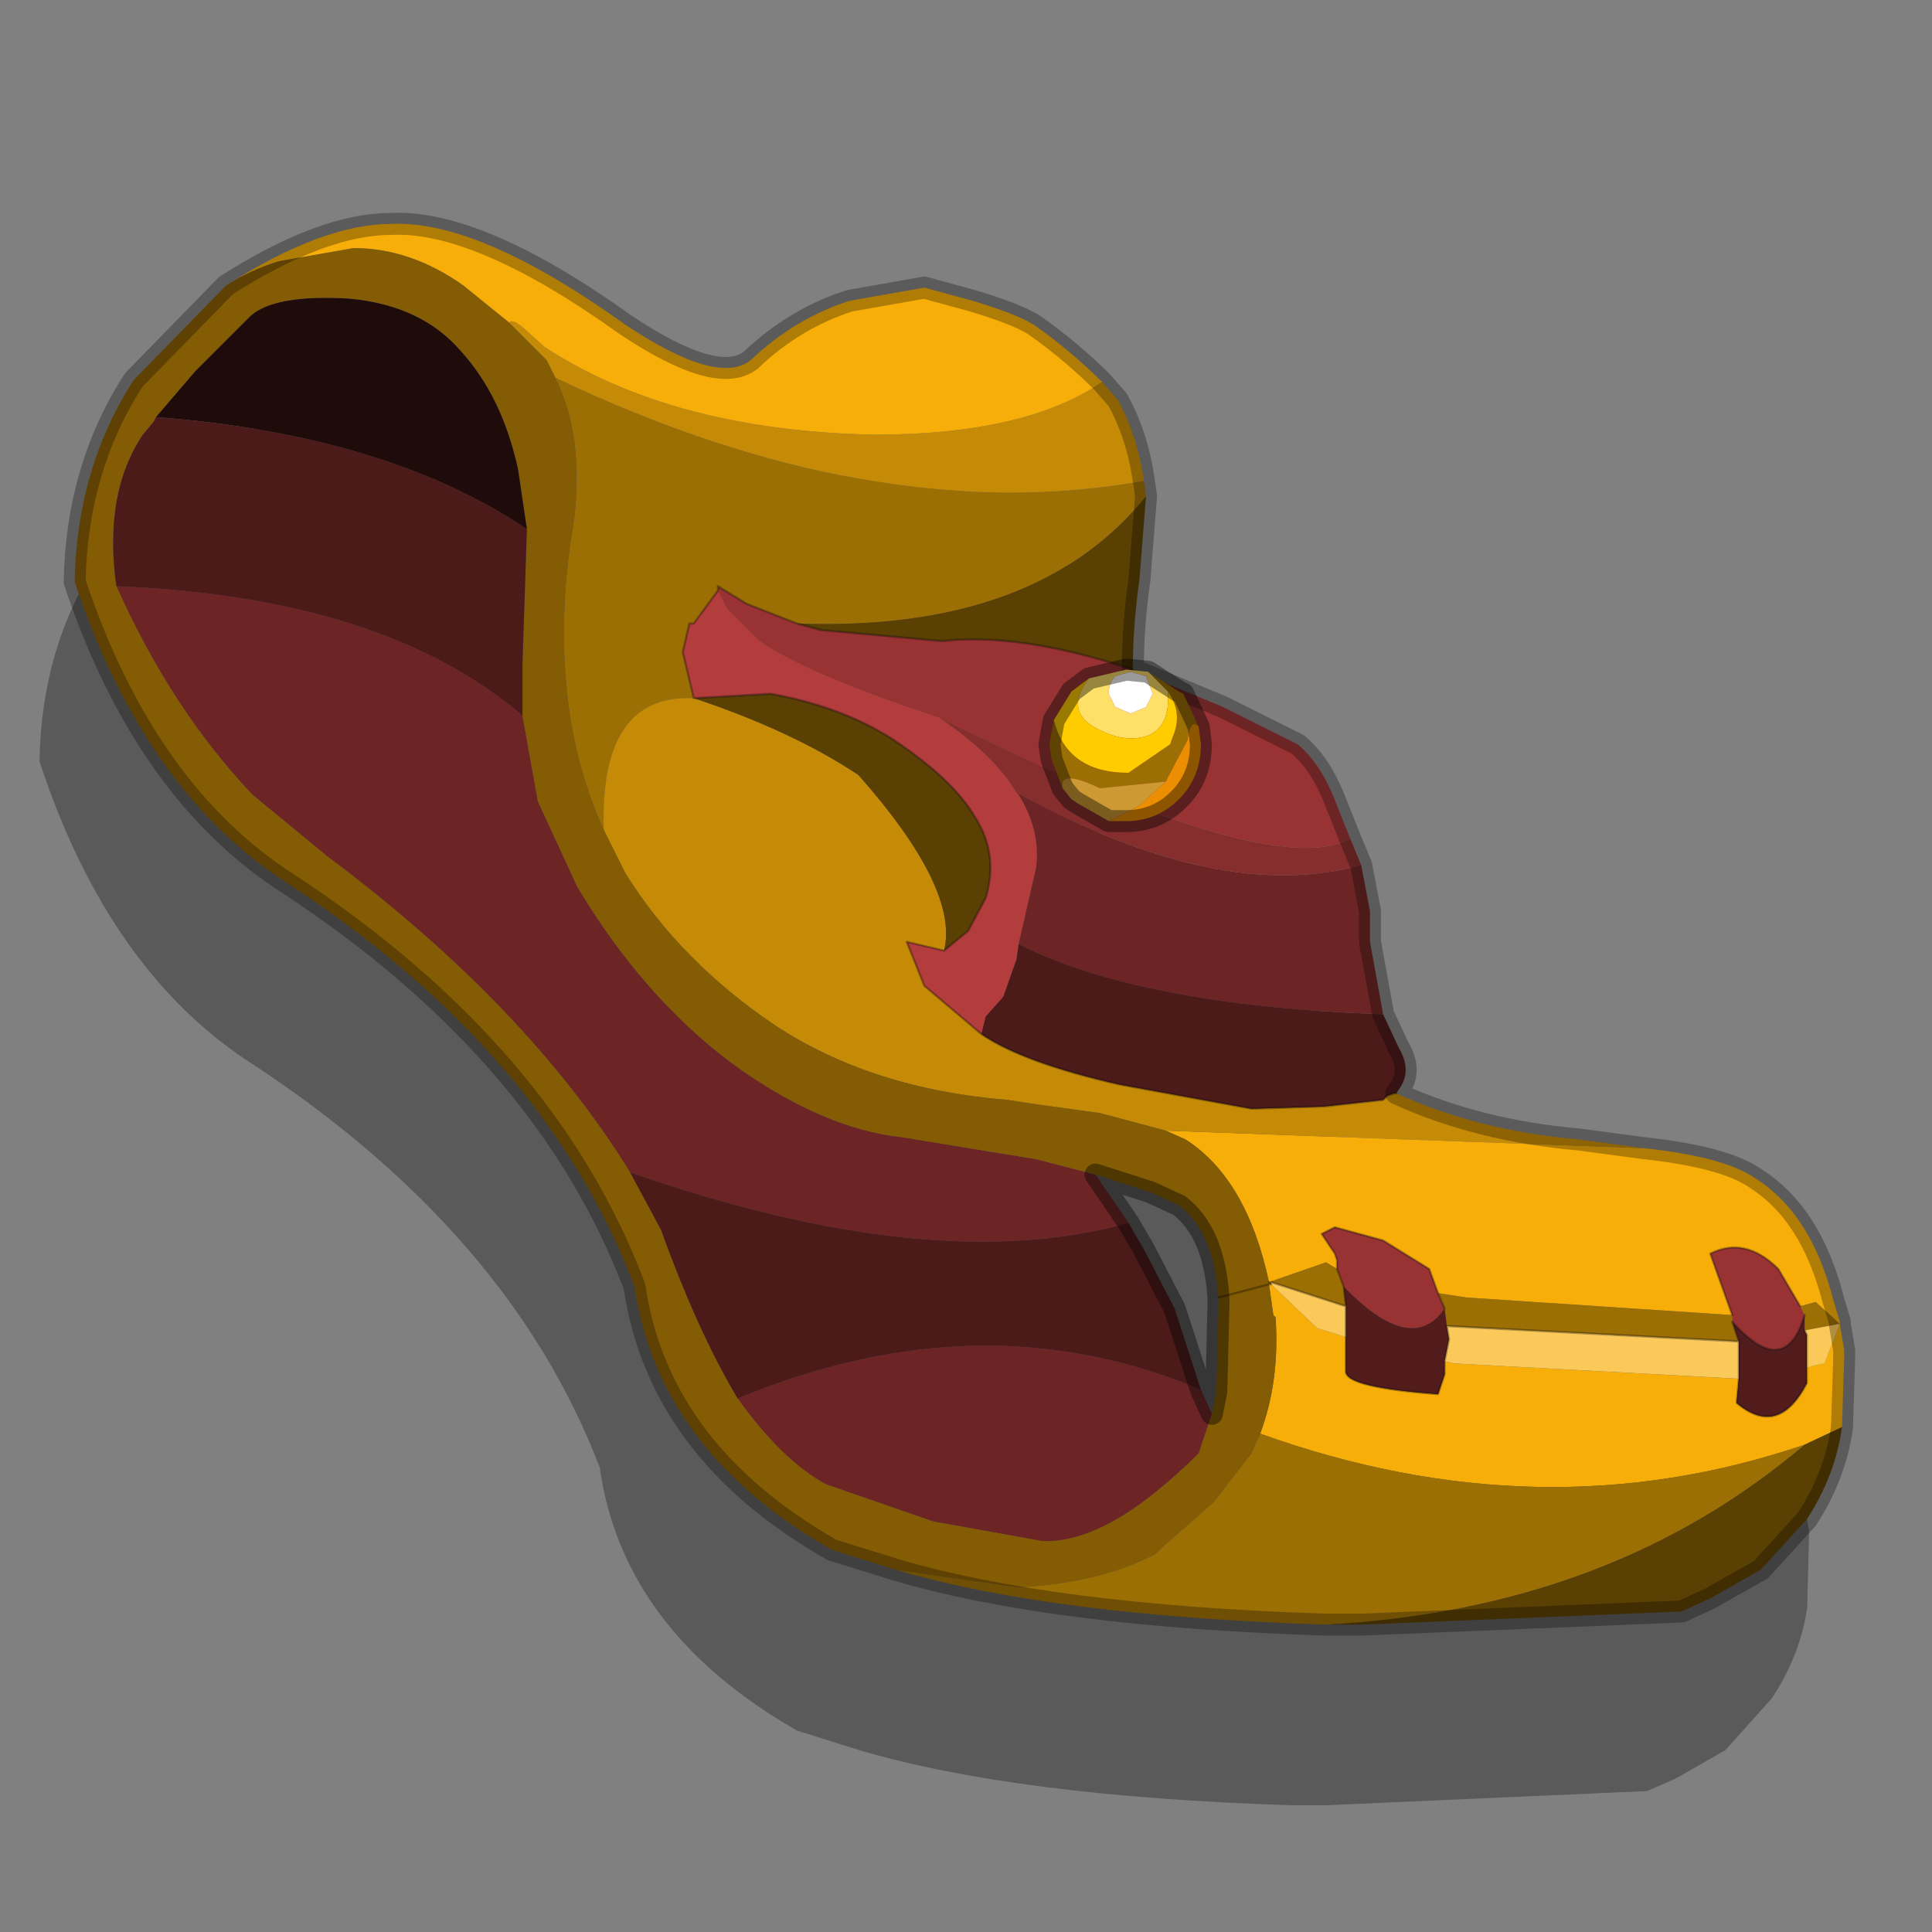 <?xml version="1.0" encoding="UTF-8" standalone="no"?>
<svg xmlns:xlink="http://www.w3.org/1999/xlink" height="440.0px" width="440.0px" xmlns="http://www.w3.org/2000/svg">
  <rect width="100%" height="100%" fill="#808080" stroke="none"/>
  <g transform="matrix(10.0, 0.0, 0.0, 10.0, 0.0, 0.0)">
    <use height="44.0" transform="matrix(1.0, 0.0, 0.0, 1.0, 0.0, 0.0)" width="44.0" xlink:href="#shape0"/>
    <use height="39.45" transform="matrix(0.81, 0.0, 0.0, 0.81, 0.9, 9.2)" width="49.8" xlink:href="#sprite0"/>
    <use height="32.45" transform="matrix(1.0, 0.0, 0.0, 1.0, 1.45, 4.85)" width="40.85" xlink:href="#shape2"/>
  </g>
  <defs>
    <g id="shape0" transform="matrix(1.0, 0.0, 0.0, 1.0, 0.0, 0.0)">
      <path d="M44.0 44.0 L0.0 44.0 0.0 0.0 44.0 0.0 44.0 44.0" fill="#43adca" fill-opacity="0.0" fill-rule="evenodd" stroke="none"/>
    </g>
    <g id="sprite0" transform="matrix(1.0, 0.0, 0.0, 1.0, 0.0, 0.0)">
      <use height="39.45" transform="matrix(1.0, 0.0, 0.0, 1.0, 0.0, 0.0)" width="49.8" xlink:href="#shape1"/>
    </g>
    <g id="shape1" transform="matrix(1.0, 0.0, 0.0, 1.0, 0.0, 0.0)">
      <path d="M32.15 30.4 L32.15 30.2 Q32.0 28.35 31.05 27.6 L30.25 27.2 28.7 26.75 29.6 28.1 30.05 28.85 30.9 30.5 31.65 32.75 31.95 33.45 32.1 32.85 32.15 30.4 M49.6 30.85 L49.6 30.9 49.75 31.65 49.75 31.9 49.7 33.85 Q49.5 35.2 48.7 36.4 L47.4 37.85 46.0 38.65 45.2 39.0 36.15 39.4 35.2 39.4 Q27.45 39.15 23.05 37.85 L21.3 37.3 Q16.4 34.5 15.75 29.9 13.25 23.35 6.05 18.6 1.95 16.0 0.0 10.05 0.05 6.85 1.65 4.4 L4.25 1.7 Q6.95 0.0 8.85 0.0 11.35 -0.1 15.45 2.85 18.1 4.55 19.0 3.8 20.25 2.65 21.75 2.15 L23.9 1.8 25.25 2.15 26.95 2.85 28.85 4.45 29.3 4.95 Q29.85 5.9 30.05 7.2 L30.1 7.65 29.95 10.0 29.75 12.5 29.8 12.55 30.2 12.6 30.75 12.9 32.3 13.6 34.35 14.65 Q35.05 15.15 35.5 16.35 L35.85 17.25 36.15 18.0 36.4 19.3 36.4 20.15 36.75 22.2 37.2 23.15 Q37.6 23.75 37.3 24.25 L37.15 24.45 Q39.45 25.5 42.3 25.75 L44.15 25.95 Q46.4 26.25 47.3 26.85 48.8 27.85 49.45 30.25 L49.6 30.85" fill="#000000" fill-opacity="0.298" fill-rule="evenodd" stroke="none"/>
    </g>
    <g id="shape2" transform="matrix(1.0, 0.0, 0.0, 1.0, -1.45, -4.85)">
      <path d="M25.1 8.7 Q23.35 9.9 19.9 9.9 15.3 9.8 12.4 7.9 L11.9 7.45 Q11.65 7.25 11.6 7.35 L10.55 6.5 Q9.35 5.65 8.05 5.65 L6.35 5.95 Q5.7 6.15 5.15 6.5 7.35 5.1 8.9 5.1 10.9 5.0 14.25 7.4 16.35 8.8 17.1 8.2 18.1 7.25 19.35 6.85 L21.05 6.55 22.15 6.85 Q23.15 7.15 23.55 7.4 24.4 8.0 25.1 8.7 M37.45 26.15 Q39.3 26.35 40.0 26.85 41.25 27.65 41.75 29.6 L41.9 30.1 41.9 30.15 42.0 30.75 42.0 30.95 41.95 32.5 41.1 32.9 Q35.1 34.95 28.7 32.65 29.15 31.45 29.05 30.0 L29.0 29.95 28.9 29.25 28.95 29.25 30.0 30.25 30.65 30.45 30.65 30.65 30.65 31.25 Q30.7 31.6 32.75 31.75 L32.9 31.3 32.9 31.0 33.1 31.05 39.6 31.4 39.55 31.95 Q40.5 32.75 41.15 31.5 L41.15 31.15 41.3 31.1 41.55 31.05 41.9 30.15 41.35 29.65 41.0 29.75 40.5 28.9 Q39.75 28.15 38.95 28.55 L39.45 29.95 33.4 29.55 32.75 29.45 32.55 28.9 31.5 28.25 30.4 27.95 30.1 28.1 30.4 28.55 30.45 28.7 30.45 28.9 30.2 28.75 28.9 29.2 Q28.4 26.85 27.0 25.95 L26.55 25.75 37.45 26.15" fill="#f7ae09" fill-rule="evenodd" stroke="none"/>
      <path d="M25.8 15.25 L27.85 16.1 29.55 16.95 Q30.1 17.4 30.45 18.35 L30.75 19.1 Q28.95 20.1 21.4 16.35 L21.25 16.3 Q18.55 15.4 17.45 14.7 L17.3 14.6 16.55 13.85 16.35 13.45 16.35 13.35 17.0 13.75 18.15 14.2 18.7 14.35 21.45 14.6 Q23.25 14.4 25.8 15.25 M30.6 29.3 L30.45 28.9 30.45 28.7 30.4 28.55 30.1 28.1 30.4 27.95 31.5 28.25 32.55 28.9 32.75 29.45 32.9 29.8 Q32.15 30.9 30.6 29.3 M39.45 29.95 L38.95 28.55 Q39.75 28.15 40.5 28.9 L41.0 29.75 41.1 29.95 Q40.65 31.45 39.45 30.1 L39.45 29.95" fill="#993333" fill-rule="evenodd" stroke="none"/>
      <path d="M12.65 8.6 Q19.9 12.05 26.05 10.95 L26.1 11.3 Q23.6 14.4 18.15 14.2 L17.0 13.75 16.35 13.35 16.35 13.45 15.8 14.2 15.75 14.2 15.7 14.2 15.55 14.85 15.8 15.9 Q13.65 15.8 13.75 18.9 13.05 17.35 12.9 15.6 12.75 14.05 13.0 12.3 13.4 10.1 12.65 8.6 M30.2 37.0 Q23.95 36.8 20.4 35.75 L23.2 36.15 Q25.05 36.05 26.3 35.4 L27.65 34.2 28.5 33.1 28.7 32.65 Q35.1 34.95 41.1 32.9 36.7 36.65 30.2 37.0 M28.95 29.25 L28.9 29.2 30.2 28.75 30.45 28.9 30.6 29.3 30.65 29.75 28.95 29.2 28.95 29.25 M32.95 30.2 L32.9 29.8 32.75 29.45 33.4 29.55 39.45 29.95 39.45 30.1 39.6 30.55 32.95 30.2 M41.0 29.75 L41.35 29.65 41.9 30.15 41.1 30.3 41.1 29.95 41.0 29.75" fill="#9c6f05" fill-rule="evenodd" stroke="none"/>
      <path d="M30.65 29.75 L30.6 29.3 Q32.15 30.9 32.9 29.8 L32.95 30.2 33.0 30.5 32.9 31.0 32.9 31.3 32.75 31.75 Q30.7 31.6 30.65 31.25 L30.65 30.65 30.65 30.45 30.65 29.8 30.65 29.75 M41.15 31.15 L41.15 31.5 Q40.5 32.75 39.55 31.95 L39.6 31.4 39.6 30.6 39.6 30.55 39.45 30.1 Q40.65 31.45 41.1 29.95 L41.1 30.3 41.15 30.4 41.15 31.15" fill="#531c1c" fill-rule="evenodd" stroke="none"/>
      <path d="M30.65 30.45 L30.0 30.25 28.95 29.25 28.95 29.2 30.65 29.75 30.65 29.8 30.65 30.45 M32.9 31.0 L33.0 30.5 32.95 30.2 39.6 30.55 39.6 30.6 39.6 31.4 33.1 31.05 32.9 31.0 M41.9 30.15 L41.55 31.05 41.3 31.1 41.15 31.15 41.15 30.4 41.1 30.3 41.9 30.15" fill="#fac95a" fill-rule="evenodd" stroke="none"/>
      <path d="M25.1 8.7 L25.45 9.1 Q25.9 9.9 26.05 10.95 19.9 12.05 12.65 8.6 L12.45 8.2 11.6 7.35 Q11.65 7.25 11.9 7.45 L12.4 7.9 Q15.3 9.8 19.9 9.9 23.35 9.9 25.1 8.7 M31.8 24.9 Q33.65 25.75 35.95 25.95 L37.45 26.15 26.55 25.75 25.05 25.35 23.6 25.15 22.95 25.05 Q19.85 24.8 17.65 23.35 15.5 21.9 14.25 19.9 L13.75 18.9 Q13.65 15.8 15.8 15.9 18.05 16.65 19.55 17.65 21.85 20.25 21.5 21.65 L20.65 21.45 21.05 22.45 22.35 23.55 Q23.3 24.2 25.5 24.7 L28.5 25.25 30.15 25.2 31.5 25.05 31.6 24.95 31.75 24.9 31.8 24.9" fill="#c68b06" fill-rule="evenodd" stroke="none"/>
      <path d="M26.1 11.3 L25.95 13.2 Q25.8 14.25 25.8 15.25 23.25 14.4 21.45 14.6 L18.7 14.35 18.15 14.2 Q23.6 14.4 26.1 11.3 M41.95 32.5 Q41.8 33.6 41.15 34.6 L40.1 35.75 38.95 36.4 38.3 36.7 31.0 37.0 30.2 37.0 Q36.7 36.65 41.1 32.9 L41.95 32.5 M15.8 15.9 L17.55 15.8 Q19.2 16.1 20.35 16.85 21.7 17.75 22.2 18.6 22.75 19.45 22.45 20.45 L22.05 21.2 21.5 21.65 Q21.85 20.25 19.55 17.65 18.05 16.65 15.8 15.9" fill="#5a4003" fill-rule="evenodd" stroke="none"/>
      <path d="M16.35 13.45 L16.55 13.85 17.3 14.6 17.45 14.7 Q18.55 15.4 21.25 16.3 L21.4 16.35 Q22.65 17.2 23.15 18.05 L23.2 18.1 Q23.7 18.9 23.6 19.75 L23.2 21.5 23.15 21.85 22.85 22.7 22.45 23.15 22.35 23.55 21.05 22.45 20.65 21.45 21.5 21.65 22.05 21.2 22.45 20.45 Q22.75 19.45 22.2 18.6 21.7 17.75 20.35 16.85 19.2 16.1 17.55 15.8 L15.8 15.9 15.55 14.85 15.7 14.2 15.75 14.2 15.8 14.2 16.35 13.45" fill="#b33c3c" fill-rule="evenodd" stroke="none"/>
      <path d="M31.0 19.7 L31.2 20.75 31.2 21.45 31.5 23.1 Q25.95 22.9 23.2 21.5 L23.6 19.75 Q23.7 18.9 23.2 18.1 L23.15 18.05 Q27.8 20.6 31.0 19.7 M11.9 16.3 L12.25 18.25 13.15 20.2 Q14.65 22.7 16.65 24.2 18.7 25.7 20.55 25.9 L23.6 26.4 24.95 26.75 25.7 27.85 Q21.25 29.1 14.35 26.7 12.0 22.9 7.45 19.5 L5.75 18.1 Q3.9 16.15 2.65 13.35 8.75 13.6 11.9 16.3 M16.8 31.85 Q22.35 29.55 27.35 31.65 L27.6 32.2 27.3 33.1 Q25.25 35.15 23.75 35.1 L21.25 34.65 18.8 33.8 Q17.8 33.25 16.8 31.85" fill="#6c2424" fill-rule="evenodd" stroke="none"/>
      <path d="M30.75 19.1 L31.0 19.7 Q27.8 20.6 23.15 18.05 22.65 17.2 21.4 16.35 28.95 20.1 30.75 19.1" fill="#862d2d" fill-rule="evenodd" stroke="none"/>
      <path d="M11.6 7.35 L12.45 8.2 12.65 8.6 Q13.4 10.1 13.0 12.3 12.75 14.05 12.9 15.6 13.05 17.35 13.75 18.9 L14.25 19.9 Q15.5 21.9 17.65 23.35 19.85 24.8 22.95 25.05 L23.6 25.15 25.05 25.35 26.55 25.75 27.0 25.95 Q28.4 26.85 28.9 29.2 L28.95 29.25 28.9 29.25 27.75 29.55 28.9 29.25 29.0 29.95 29.05 30.0 Q29.15 31.45 28.7 32.65 L28.5 33.1 27.65 34.2 26.3 35.4 Q25.05 36.05 23.2 36.15 L20.4 35.75 18.95 35.3 Q15.0 33.05 14.45 29.3 12.45 24.0 6.6 20.15 3.3 18.05 1.7 13.25 1.75 10.65 3.05 8.65 L5.15 6.5 Q5.7 6.15 6.35 5.95 L8.05 5.65 Q9.35 5.65 10.55 6.5 L11.6 7.35 M24.95 26.75 L23.6 26.4 20.55 25.9 Q18.7 25.7 16.65 24.2 14.65 22.7 13.15 20.2 L12.25 18.25 11.9 16.3 11.9 15.1 12.0 12.05 11.8 10.7 Q11.45 9.05 10.5 8.0 9.6 6.95 7.95 6.8 6.25 6.7 5.7 7.2 L4.45 8.45 3.55 9.5 3.5 9.6 3.25 9.9 Q2.35 11.25 2.65 13.35 3.9 16.15 5.75 18.1 L7.45 19.5 Q12.0 22.9 14.35 26.7 L15.05 28.0 Q15.9 30.35 16.8 31.85 17.8 33.25 18.8 33.8 L21.25 34.65 23.75 35.1 Q25.25 35.15 27.3 33.1 L27.6 32.2 27.7 31.7 27.75 29.75 27.75 29.55 Q27.65 28.05 26.85 27.45 L26.2 27.15 24.95 26.75" fill="#845c04" fill-rule="evenodd" stroke="none"/>
      <path d="M31.5 23.1 L31.85 23.85 Q32.15 24.35 31.9 24.75 L31.8 24.9 31.75 24.9 31.6 24.95 31.5 25.05 30.15 25.2 28.5 25.25 25.5 24.7 Q23.3 24.2 22.35 23.55 L22.45 23.15 22.85 22.7 23.15 21.85 23.2 21.5 Q25.95 22.9 31.5 23.1 M11.9 16.3 Q8.75 13.6 2.65 13.35 2.35 11.25 3.25 9.9 L3.5 9.6 3.55 9.5 Q8.8 9.9 12.0 12.05 L11.9 15.1 11.9 16.3 M14.35 26.7 Q21.25 29.1 25.7 27.85 L26.05 28.45 26.75 29.8 27.35 31.65 Q22.35 29.55 16.8 31.85 15.9 30.35 15.05 28.0 L14.35 26.7" fill="#4d1a1a" fill-rule="evenodd" stroke="none"/>
      <path d="M3.55 9.5 L4.45 8.45 5.7 7.2 Q6.25 6.7 7.95 6.8 9.6 6.95 10.5 8.0 11.45 9.05 11.8 10.7 L12.0 12.05 Q8.8 9.9 3.55 9.5" fill="#200b0b" fill-rule="evenodd" stroke="none"/>
      <path d="M25.7 27.85 L24.95 26.75 26.2 27.15 26.85 27.45 Q27.65 28.05 27.75 29.55 M27.6 32.2 L27.7 31.7 27.75 29.75 27.75 29.55 M27.35 31.65 L26.75 29.8 26.05 28.45 25.7 27.85 M27.35 31.65 L27.6 32.2" fill="none" stroke="#000000" stroke-linecap="round" stroke-linejoin="round" stroke-opacity="0.4" stroke-width="0.5"/>
      <path d="M25.8 15.25 Q23.25 14.4 21.45 14.6 L18.7 14.35 18.15 14.2 17.0 13.75 16.35 13.35 16.35 13.45 15.8 14.2 15.75 14.2 15.7 14.2 15.55 14.85 15.8 15.9 17.55 15.8 Q19.2 16.1 20.35 16.85 21.7 17.75 22.2 18.6 22.75 19.45 22.45 20.45 L22.05 21.2 21.5 21.65 20.65 21.45 21.05 22.45 22.35 23.55 M31.8 24.9 L31.75 24.9 31.6 24.95 31.5 25.05 30.15 25.2 28.5 25.25 25.5 24.7 Q23.3 24.2 22.35 23.55 M27.75 29.55 L28.9 29.25 28.95 29.25 28.9 29.2 M28.95 29.25 L28.95 29.2 30.65 29.75 30.6 29.3 30.45 28.9 30.45 28.7 30.4 28.55 30.1 28.1 30.4 27.95 31.5 28.25 32.55 28.9 32.75 29.45 32.9 29.8 M30.65 29.75 L30.65 29.8 30.65 30.45 30.65 30.65 30.65 31.25 Q30.7 31.6 32.75 31.75 L32.9 31.3 32.9 31.0 33.0 30.5 32.95 30.2 M39.45 29.95 L38.95 28.55 Q39.75 28.15 40.5 28.9 L41.0 29.75 M41.15 31.15 L41.15 31.5 Q40.5 32.75 39.55 31.95 L39.6 31.4 M41.1 30.3 L41.15 30.4 41.15 31.15 M39.6 30.55 L39.6 30.6 39.6 31.4 M41.1 29.95 Q40.65 31.45 39.45 30.1 L39.6 30.55 32.95 30.2" fill="none" stroke="#000000" stroke-linecap="round" stroke-linejoin="round" stroke-opacity="0.302" stroke-width="0.05"/>
      <path d="M26.05 10.95 Q25.9 9.9 25.45 9.1 L25.1 8.7 M26.05 10.95 L26.1 11.3 25.95 13.2 Q25.8 14.25 25.8 15.25 L27.85 16.1 29.55 16.95 Q30.1 17.4 30.45 18.35 L30.75 19.1 31.0 19.7 31.2 20.75 31.2 21.45 31.5 23.1 31.85 23.85 Q32.15 24.35 31.9 24.75 L31.8 24.9 Q33.65 25.75 35.95 25.95 L37.45 26.15 Q39.3 26.35 40.0 26.85 41.25 27.65 41.75 29.6 L41.9 30.1 41.9 30.15 42.0 30.75 42.0 30.95 41.95 32.5 Q41.8 33.6 41.15 34.6 L40.1 35.75 38.95 36.4 38.3 36.7 31.0 37.0 30.2 37.0 Q23.95 36.8 20.4 35.75 L18.95 35.3 Q15.0 33.05 14.45 29.3 12.45 24.0 6.6 20.15 3.3 18.05 1.7 13.25 1.75 10.65 3.05 8.65 L5.15 6.5 Q7.35 5.1 8.9 5.1 10.9 5.0 14.25 7.4 16.35 8.8 17.1 8.2 18.1 7.25 19.35 6.85 L21.05 6.55 22.15 6.85 Q23.15 7.15 23.55 7.4 24.4 8.0 25.1 8.7" fill="none" stroke="#000000" stroke-linecap="round" stroke-linejoin="round" stroke-opacity="0.29" stroke-width="0.5"/>
      <path d="M24.2 17.95 L23.95 17.3 23.9 16.95 24.0 16.4 Q24.3 17.6 25.7 17.6 L26.65 16.95 26.7 16.8 Q26.95 16.25 26.6 15.75 L26.15 15.3 26.85 15.75 26.95 15.8 27.3 16.55 Q27.1 16.35 27.05 16.85 L26.6 17.7 26.55 17.8 25.05 17.95 Q24.1 17.5 24.2 17.95" fill="#9c6f05" fill-rule="evenodd" stroke="none"/>
      <path d="M27.3 16.55 L27.35 16.95 Q27.35 17.7 26.85 18.2 26.35 18.7 25.65 18.7 L25.25 18.7 25.95 18.35 26.55 17.8 26.6 17.7 27.05 16.85 Q27.1 16.35 27.3 16.55" fill="#ec8e02" fill-rule="evenodd" stroke="none"/>
      <path d="M24.8 15.45 L25.65 15.25 26.15 15.3 26.6 15.75 Q26.65 16.55 26.15 16.75 25.6 16.95 24.9 16.55 24.25 16.15 24.8 15.45 M25.4 16.1 L25.75 16.25 26.1 16.1 26.25 15.8 26.1 15.4 25.75 15.3 25.4 15.4 Q25.25 15.55 25.25 15.8 L25.4 16.1" fill="#fedf67" fill-rule="evenodd" stroke="none"/>
      <path d="M25.4 16.1 L25.25 15.8 Q25.25 15.55 25.4 15.4 L25.75 15.3 26.1 15.4 26.25 15.8 26.1 16.1 25.75 16.25 25.4 16.1" fill="#ffffff" fill-rule="evenodd" stroke="none"/>
      <path d="M24.0 16.4 L24.4 15.75 24.8 15.45 Q24.25 16.15 24.9 16.55 25.6 16.95 26.15 16.75 26.65 16.55 26.6 15.75 26.95 16.25 26.7 16.8 L26.65 16.95 25.7 17.6 Q24.3 17.6 24.0 16.4" fill="#ffcc00" fill-rule="evenodd" stroke="none"/>
      <path d="M25.25 18.7 L24.55 18.3 24.4 18.2 24.2 17.95 Q24.1 17.5 25.05 17.95 L26.55 17.8 25.95 18.35 25.25 18.7" fill="#cc9933" fill-rule="evenodd" stroke="none"/>
      <path d="M27.3 16.55 L27.35 16.95 Q27.35 17.7 26.85 18.2 26.35 18.7 25.65 18.7 L25.25 18.7 24.55 18.3 24.4 18.2 24.2 17.95 23.95 17.3 23.9 16.95 24.0 16.4 24.4 15.75 24.8 15.45 25.65 15.25 26.15 15.3 26.85 15.75 26.95 15.8 27.3 16.55 Z" fill="none" stroke="#000000" stroke-linecap="round" stroke-linejoin="round" stroke-opacity="0.4" stroke-width="0.5"/>
    </g>
  </defs>
</svg>
